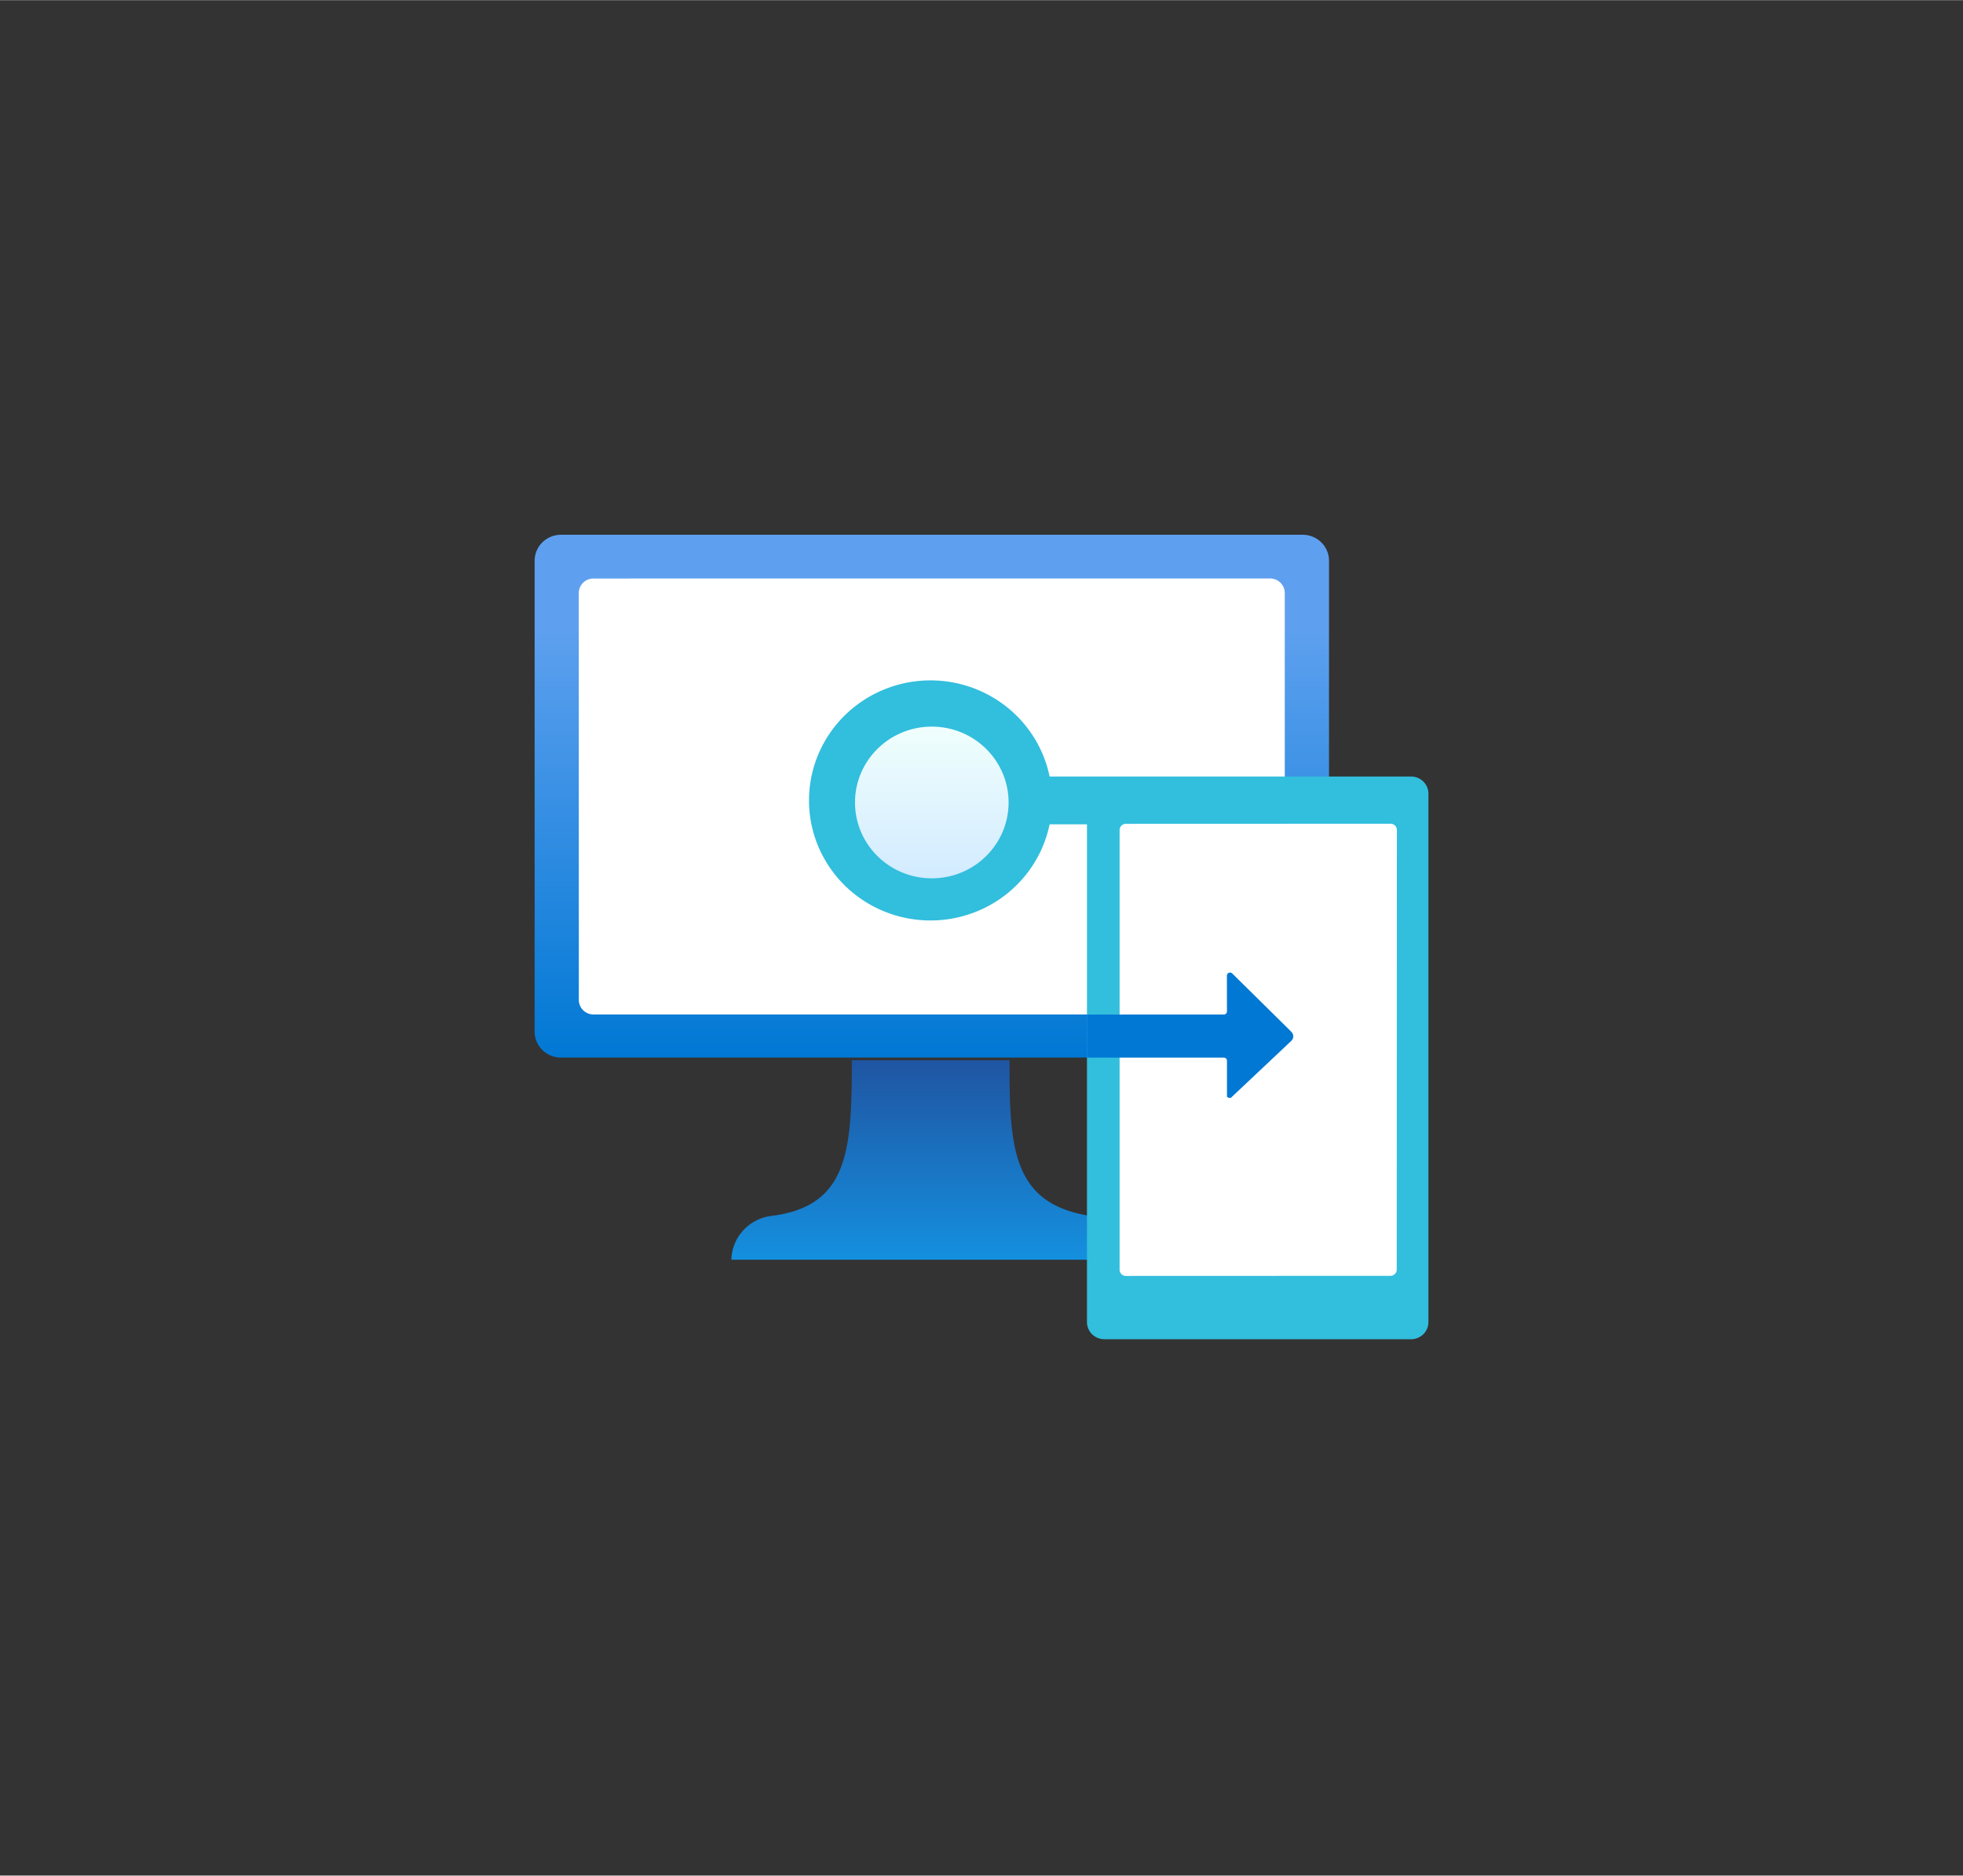<?xml version="1.0" encoding="UTF-8" standalone="no"?>
<!DOCTYPE svg PUBLIC "-//W3C//DTD SVG 1.1//EN" "http://www.w3.org/Graphics/SVG/1.1/DTD/svg11.dtd">
<!-- Generated by Microsoft Visio, SVG Export Intune.svg Page-1 -->
<svg xmlns="http://www.w3.org/2000/svg" xmlns:xlink="http://www.w3.org/1999/xlink" xmlns:ev="http://www.w3.org/2001/xml-events"
		width="1.729in" height="1.652in" viewBox="0 0 124.52 118.953" xml:space="preserve" color-interpolation-filters="sRGB"
		class="st7">
	<rect x="0" y="0" width="124.52" height="118.953" fill="#333333" stroke="none"/>
	<style type="text/css">
	<![CDATA[
		.st1 {fill:url(#grad0-5);stroke:none;stroke-linecap:butt;stroke-width:33.914}
		.st2 {fill:#ffffff;stroke:none;stroke-linecap:butt;stroke-width:33.914}
		.st3 {fill:url(#grad0-11);stroke:none;stroke-linecap:butt;stroke-width:33.914}
		.st4 {fill:#32bedd;stroke:none;stroke-linecap:butt;stroke-width:33.914}
		.st5 {fill:url(#grad0-19);stroke:none;stroke-linecap:butt;stroke-width:33.914}
		.st6 {fill:#0078d4;stroke:none;stroke-linecap:butt;stroke-width:33.914}
		.st7 {fill:none;fill-rule:evenodd;font-size:12px;overflow:visible;stroke-linecap:square;stroke-miterlimit:3}
	]]>
	</style>

	<defs id="Patterns_And_Gradients">
		<linearGradient id="grad0-5" x1="0" y1="0" x2="1" y2="0" gradientTransform="rotate(-90 0.5 0.5)">
			<stop offset="0" stop-color="#0078d4" stop-opacity="1"/>
			<stop offset="0.82" stop-color="#5ea0ef" stop-opacity="1"/>
		</linearGradient>
		<linearGradient id="grad0-11" x1="0" y1="0" x2="1" y2="0" gradientTransform="rotate(-90 0.5 0.5)">
			<stop offset="0" stop-color="#1490df" stop-opacity="1"/>
			<stop offset="0.98" stop-color="#1f56a3" stop-opacity="1"/>
		</linearGradient>
		<linearGradient id="grad0-19" x1="0" y1="0" x2="1" y2="0" gradientTransform="rotate(-90 0.5 0.5)">
			<stop offset="0" stop-color="#d2ebff" stop-opacity="1"/>
			<stop offset="1" stop-color="#f0fffd" stop-opacity="1"/>
		</linearGradient>
	</defs>
	<g>
		<title>Page-1</title>
		<g id="group14541-1" transform="translate(33.914,-34.016)">
			<title>Intune.14541</title>
			<g id="shape14542-2" transform="translate(0,-17.865)">
				<title>rect21</title>
				<path d="M0 117.31 A1.668 1.648 -180 0 0 1.67 118.95 L48.72 118.95 A1.668 1.648 -180 0 0 50.39 117.31 L50.39
							 87.44 A1.668 1.648 -180 0 0 48.72 85.79 L1.67 85.79 A1.668 1.648 -180 0 0 -0 87.44 L0 117.31
							 Z" class="st1"/>
			</g>
			<g id="shape14543-6" transform="translate(2.803,-20.601)">
				<title>rect23</title>
				<path d="M0 118.03 a0.934 0.923 -180 0 0 0.934 0.923 L43.85 118.95 a0.934 0.923 -180 0 0 0.934
							 -0.923 L44.78 92.22 a0.934 0.923 -180 0 0 -0.934 -0.923 L0.93 91.3 a0.934 0.923
							 -180 0 0 -0.934 0.923 L0 118.03 Z" class="st2"/>
			</g>
			<g id="shape14544-8" transform="translate(12.48,-5.043)">
				<title>path25</title>
				<path d="M22.82 116.18 C17.82 115.43 17.62 111.87 17.65 106.3 L7.64 106.3 C7.64 112.03 7.44 115.59 2.47 116.18 A2.903
							 2.868 -180 0 0 0 118.95 L25.16 118.95 A2.936 2.901 -180 0 0 22.82 116.18 Z" class="st3"/>
			</g>
			<g id="shape14545-12" transform="translate(17.406,2.55795E-13)">
				<title>path27</title>
				<path d="M38.22 83.26 L15.26 83.26 A7.708 7.614 -180 1 0 15.26 86.29 L17.63 86.29 L17.63 117.87 A1.101 1.088
							 -180 0 0 18.73 118.95 L38.19 118.95 A1.101 1.088 -180 0 0 39.29 117.87 L39.29 84.34 A1.101 1.088
							 -180 0 0 38.22 83.26 Z" class="st4"/>
			</g>
			<g id="shape14546-14" transform="translate(37.106,-4.021)">
				<title>rect29</title>
				<path d="M0 118.56 a0.4 0.396 -180 0 0 0.4 0.396 L17.18 118.95 a0.4 0.396 -180 0 0 0.4
							 -0.396 L17.59 90.67 a0.4 0.396 -180 0 0 -0.4 -0.396 L0.4 90.28 a0.4 0.396 -180
							 0 0 -0.4 0.396 L0 118.56 Z" class="st2"/>
			</g>
			<g id="shape14547-16" transform="translate(20.321,-29.236)">
				<title>circle31</title>
				<ellipse cx="4.872" cy="114.141" rx="4.872" ry="4.812" class="st5"/>
			</g>
			<g id="shape14548-20" transform="translate(35.037,-15.304)">
				<title>path33</title>
				<path d="M12.95 114.74 L9.21 111.05 a0.2 0.198 -180 0 0 -0.334 0.165 L8.88 113.46 a0.2 0.198
							 0 0 1 -0.2 0.198 L0 113.66 L0 116.39 L8.68 116.39 a0.2 0.198 0 0 1 0.2 0.198 L8.88
							 118.86 a0.2 0.198 -180 0 0 0.334 0 L12.95 115.34 a0.4 0.396 -180 0 0 -1.59872E-14
							 -0.593 Z" class="st6"/>
			</g>
		</g>
	</g>
</svg>
